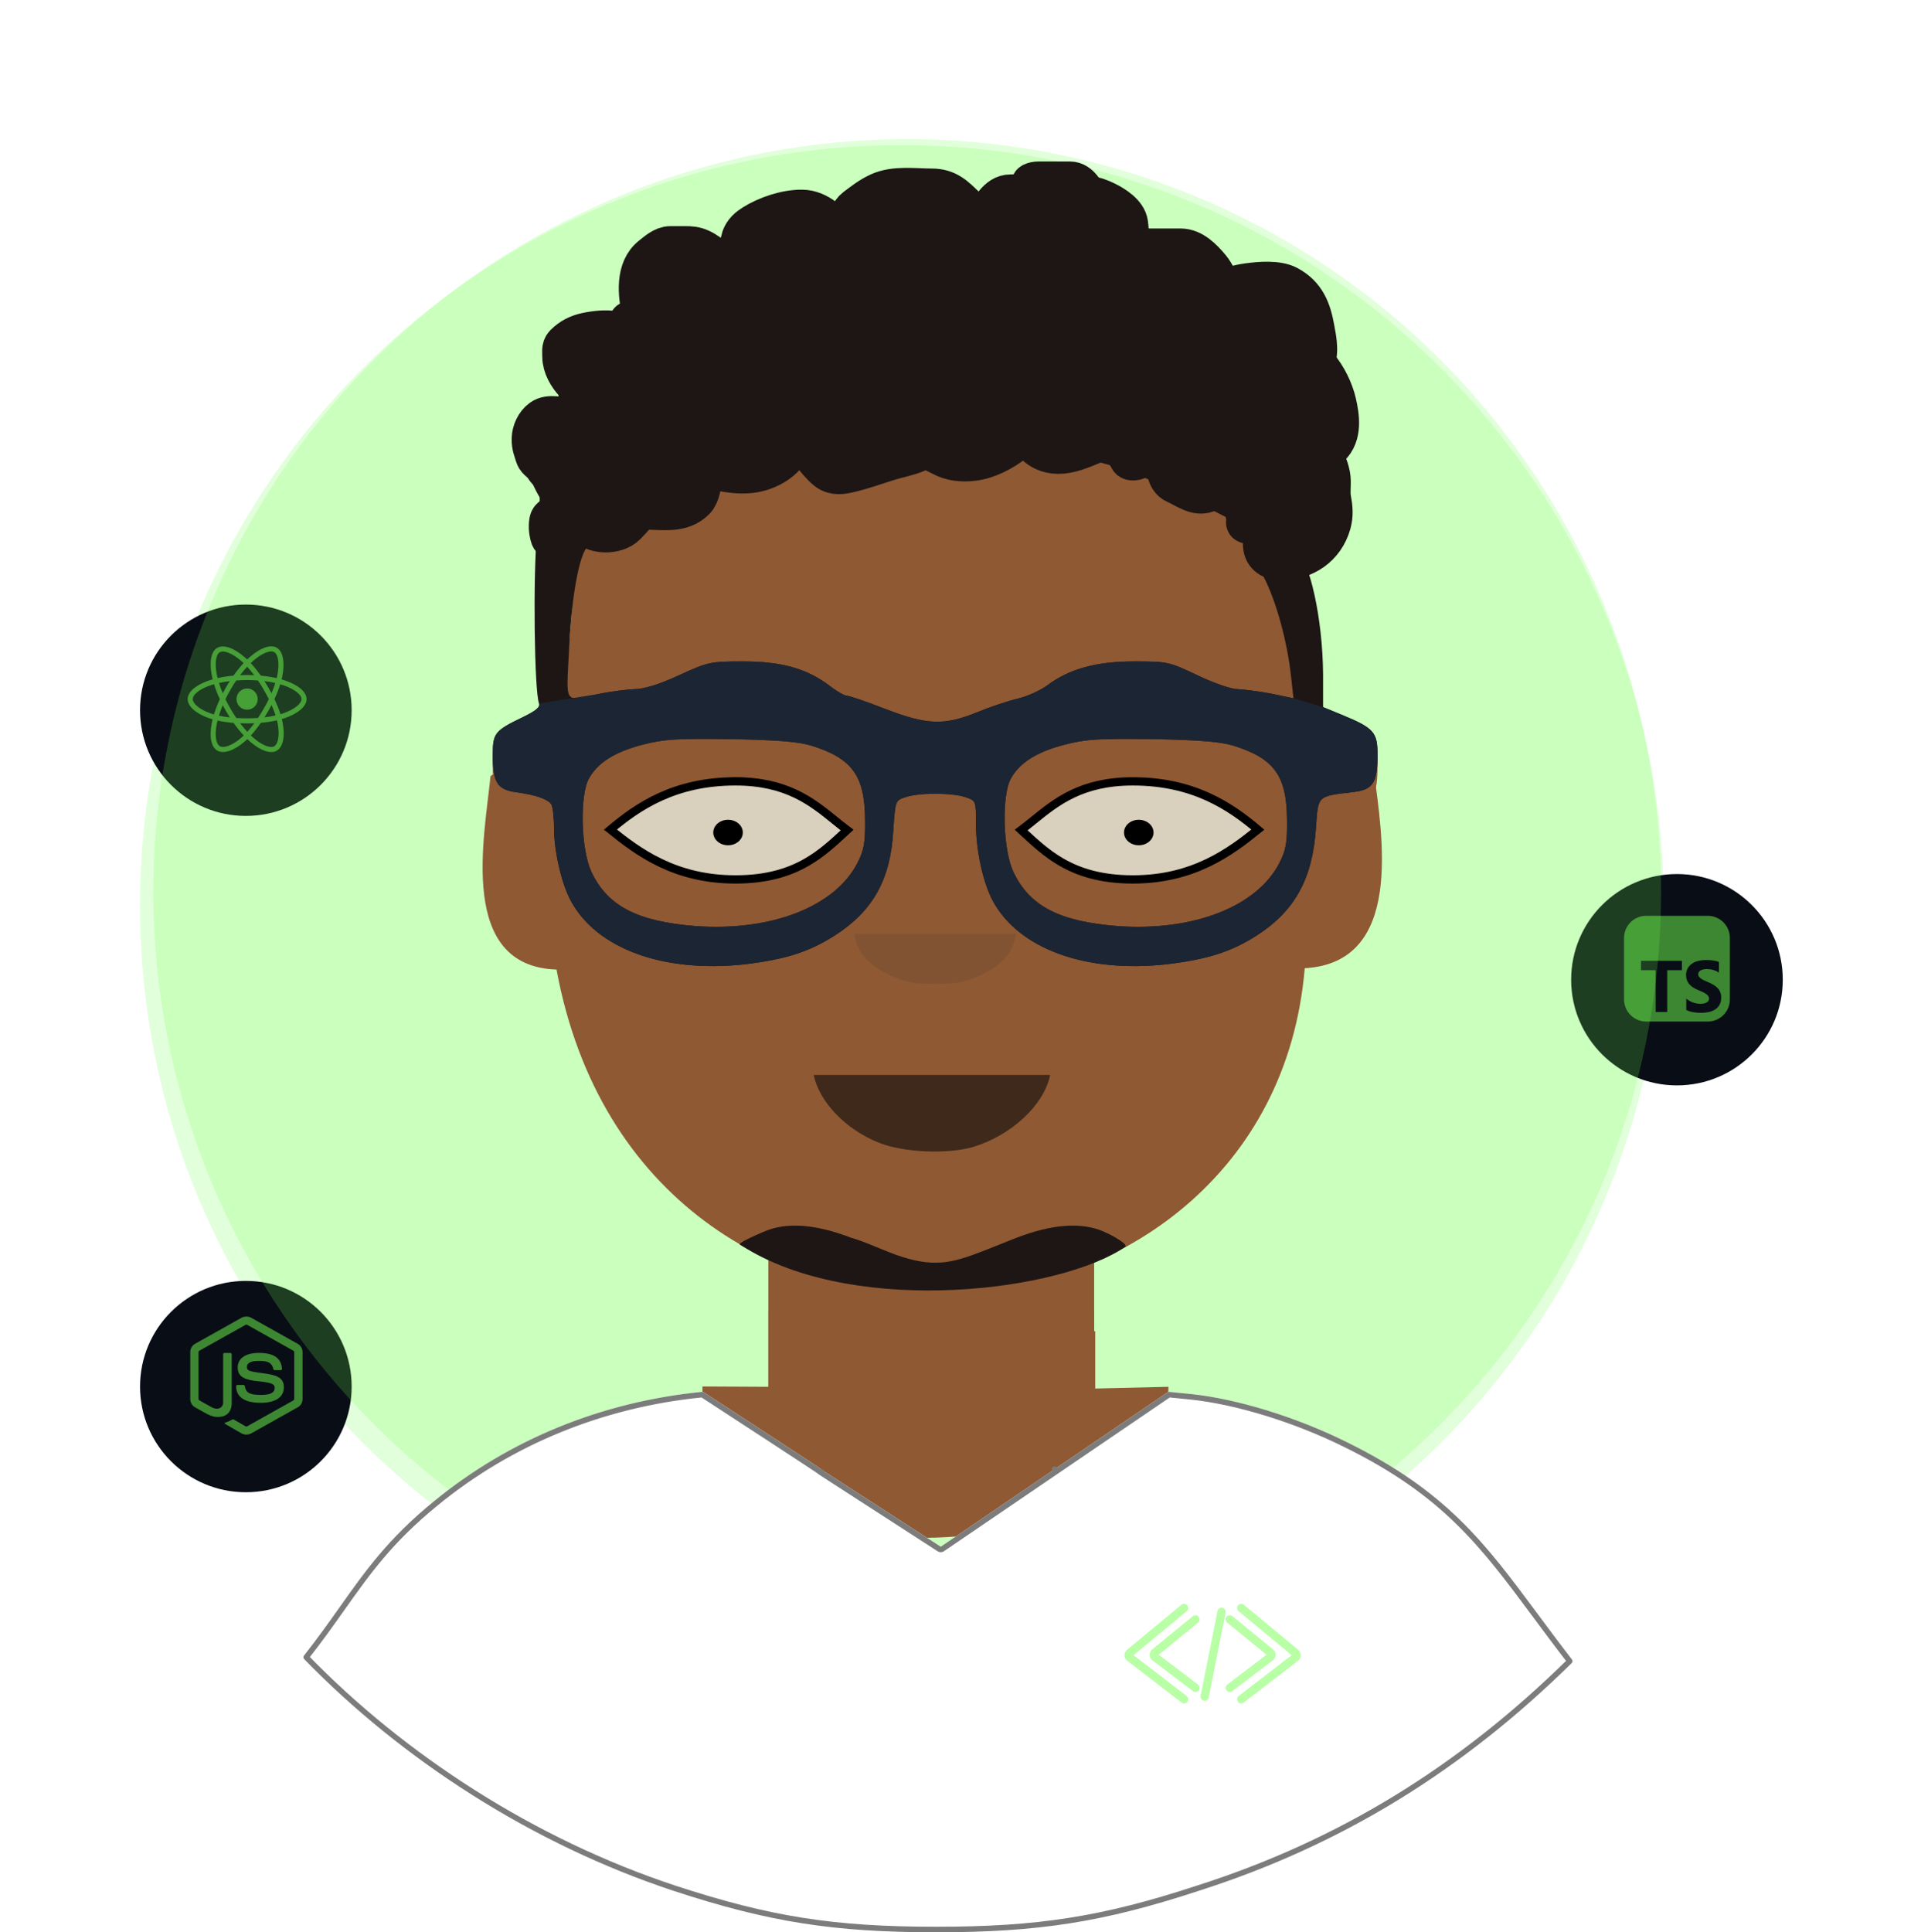 <svg width="696" height="700" viewBox="0 0 696 700" fill="none" xmlns="http://www.w3.org/2000/svg">
<path d="M602.79 328.043C602.79 175.909 479.209 52.58 326.763 52.58C174.317 52.58 50.736 175.909 50.736 328.043C50.736 480.177 174.317 603.505 326.763 603.505C479.209 603.505 602.79 480.177 602.79 328.043Z" fill="#72FF4F" fill-opacity="0.2"/>
<g filter="url(#filter0_d_206_100)">
<ellipse cx="607.583" cy="350.918" rx="38.337" ry="38.283" fill="#090E16"/>
</g>
<g clip-path="url(#clip0_206_100)">
<path fill-rule="evenodd" clip-rule="evenodd" d="M623.756 331.776H591.409C589.755 331.776 588.414 333.116 588.414 334.767V367.069C588.414 368.721 589.755 370.06 591.409 370.06H623.756C625.41 370.06 626.751 368.721 626.751 367.069V334.767C626.751 333.116 625.41 331.776 623.756 331.776ZM610.955 365.887V361.756C611.705 362.385 612.52 362.856 613.4 363.17C614.279 363.484 615.168 363.641 616.065 363.641C616.591 363.641 617.05 363.594 617.442 363.499C617.835 363.404 618.162 363.273 618.425 363.105C618.688 362.938 618.885 362.74 619.014 362.512C619.143 362.284 619.208 362.036 619.208 361.769C619.208 361.408 619.105 361.085 618.898 360.801C618.691 360.517 618.408 360.255 618.05 360.014C617.692 359.773 617.268 359.541 616.776 359.317C616.285 359.093 615.754 358.865 615.185 358.633C613.736 358.031 612.656 357.295 611.945 356.426C611.233 355.557 610.877 354.507 610.877 353.276C610.877 352.313 611.071 351.484 611.459 350.792C611.847 350.099 612.376 349.529 613.044 349.081C613.712 348.634 614.486 348.305 615.366 348.094C616.246 347.883 617.177 347.778 618.16 347.778C619.126 347.778 619.982 347.836 620.728 347.952C621.474 348.068 622.162 348.247 622.791 348.488V352.347C622.481 352.132 622.142 351.943 621.776 351.779C621.409 351.616 621.032 351.48 620.644 351.373C620.256 351.265 619.87 351.185 619.486 351.134C619.102 351.082 618.738 351.056 618.393 351.056C617.919 351.056 617.488 351.101 617.1 351.192C616.711 351.282 616.384 351.409 616.116 351.573C615.849 351.736 615.642 351.932 615.495 352.16C615.349 352.388 615.276 352.644 615.276 352.928C615.276 353.238 615.357 353.515 615.521 353.76C615.685 354.006 615.918 354.238 616.22 354.457C616.522 354.677 616.888 354.892 617.319 355.103C617.751 355.314 618.238 355.531 618.781 355.755C619.523 356.064 620.189 356.393 620.78 356.742C621.371 357.091 621.877 357.484 622.3 357.923C622.722 358.362 623.046 358.863 623.27 359.427C623.494 359.99 623.606 360.647 623.606 361.395C623.606 362.428 623.41 363.295 623.018 363.996C622.625 364.697 622.093 365.265 621.42 365.7C620.748 366.134 619.965 366.446 619.072 366.636C618.18 366.825 617.237 366.92 616.246 366.92C615.228 366.92 614.26 366.834 613.342 366.661C612.423 366.489 611.627 366.231 610.955 365.887ZM609.38 351.478H604.061V366.62H599.847V351.478H594.554V348.077H609.38V351.478Z" fill="#72FF4F" fill-opacity="0.5"/>
</g>
<g filter="url(#filter1_d_206_100)">
<ellipse cx="89.073" cy="253.295" rx="38.337" ry="38.283" fill="#090E16"/>
</g>
<path d="M103.415 246.562C102.968 246.408 102.505 246.263 102.028 246.125C102.107 245.806 102.179 245.491 102.243 245.181C103.293 240.091 102.606 235.991 100.262 234.641C98.014 233.346 94.338 234.696 90.625 237.923C90.268 238.233 89.91 238.561 89.552 238.906C89.314 238.678 89.075 238.458 88.838 238.247C84.947 234.797 81.047 233.343 78.705 234.697C76.459 235.995 75.794 239.85 76.739 244.673C76.83 245.139 76.937 245.615 77.058 246.099C76.506 246.255 75.973 246.422 75.463 246.6C70.901 248.188 67.987 250.677 67.987 253.259C67.987 255.926 71.115 258.6 75.867 260.222C76.242 260.35 76.631 260.471 77.032 260.586C76.901 261.109 76.788 261.622 76.693 262.122C75.792 266.862 76.496 270.625 78.736 271.916C81.049 273.248 84.932 271.878 88.712 268.578C89.011 268.317 89.311 268.041 89.612 267.751C90.001 268.125 90.39 268.48 90.776 268.812C94.438 271.959 98.055 273.23 100.293 271.936C102.604 270.6 103.355 266.557 102.38 261.638C102.306 261.262 102.219 260.878 102.122 260.488C102.394 260.407 102.662 260.324 102.923 260.238C107.863 258.603 111.077 255.961 111.077 253.259C111.077 250.668 108.069 248.162 103.415 246.562ZM102.344 258.493C102.108 258.571 101.867 258.646 101.62 258.719C101.075 256.995 100.339 255.162 99.438 253.268C100.298 251.419 101.005 249.609 101.535 247.897C101.976 248.024 102.404 248.158 102.816 248.3C106.804 249.671 109.236 251.697 109.236 253.259C109.236 254.922 106.609 257.082 102.344 258.493ZM100.574 261.995C101.005 264.17 101.067 266.137 100.781 267.674C100.525 269.055 100.009 269.976 99.371 270.345C98.013 271.13 95.109 270.11 91.977 267.419C91.618 267.11 91.256 266.781 90.893 266.432C92.108 265.106 93.321 263.564 94.505 261.852C96.588 261.668 98.556 261.366 100.341 260.954C100.429 261.308 100.507 261.655 100.574 261.995ZM82.677 270.21C81.351 270.677 80.294 270.691 79.655 270.323C78.296 269.54 77.731 266.518 78.502 262.465C78.59 262.001 78.695 261.524 78.816 261.036C80.582 261.426 82.535 261.707 84.623 261.876C85.815 263.551 87.064 265.091 88.322 266.439C88.047 266.704 87.773 266.956 87.501 267.194C85.829 268.653 84.154 269.689 82.677 270.21ZM76.462 258.483C74.361 257.766 72.626 256.834 71.436 255.817C70.368 254.903 69.828 253.995 69.828 253.259C69.828 251.692 72.167 249.694 76.069 248.335C76.542 248.171 77.038 248.015 77.552 247.869C78.091 249.621 78.798 251.452 79.652 253.304C78.787 255.183 78.07 257.043 77.525 258.815C77.159 258.71 76.804 258.599 76.462 258.483ZM78.546 244.32C77.736 240.188 78.273 237.07 79.627 236.288C81.068 235.454 84.256 236.643 87.616 239.622C87.831 239.812 88.046 240.011 88.262 240.218C87.01 241.56 85.773 243.088 84.592 244.754C82.565 244.941 80.625 245.243 78.842 245.646C78.73 245.196 78.63 244.753 78.546 244.32ZM97.132 248.904C96.706 248.168 96.268 247.45 95.822 246.752C97.197 246.925 98.514 247.156 99.751 247.438C99.379 248.626 98.917 249.869 98.372 251.143C97.981 250.402 97.567 249.655 97.132 248.904ZM89.553 241.531C90.402 242.45 91.252 243.475 92.088 244.588C91.246 244.548 90.392 244.528 89.532 244.528C88.68 244.528 87.833 244.548 86.996 244.587C87.833 243.485 88.69 242.46 89.553 241.531ZM81.924 248.916C81.499 249.654 81.093 250.397 80.708 251.141C80.172 249.872 79.713 248.623 79.339 247.418C80.568 247.143 81.879 246.919 83.245 246.748C82.793 247.453 82.352 248.177 81.924 248.916V248.916ZM83.285 259.901C81.873 259.744 80.543 259.53 79.313 259.263C79.694 258.036 80.163 256.761 80.71 255.465C81.096 256.208 81.503 256.952 81.932 257.691H81.932C82.368 258.444 82.82 259.182 83.285 259.901ZM89.603 265.116C88.731 264.176 87.861 263.137 87.011 262.018C87.836 262.05 88.677 262.067 89.532 262.067C90.41 262.067 91.278 262.047 92.133 262.009C91.294 263.148 90.447 264.189 89.603 265.116ZM98.389 255.398C98.965 256.709 99.451 257.978 99.836 259.184C98.587 259.468 97.238 259.697 95.817 259.868C96.264 259.16 96.706 258.43 97.14 257.678C97.579 256.918 97.995 256.157 98.389 255.398ZM95.545 256.76C94.871 257.926 94.18 259.04 93.478 260.09C92.199 260.182 90.878 260.229 89.532 260.229C88.191 260.229 86.887 260.187 85.631 260.106C84.9 259.041 84.194 257.924 83.525 256.77H83.525C82.857 255.619 82.243 254.458 81.686 253.303C82.243 252.146 82.856 250.984 83.519 249.834L83.519 249.835C84.184 248.682 84.885 247.571 85.608 246.513C86.89 246.416 88.204 246.366 89.532 246.366H89.532C90.866 246.366 92.182 246.417 93.463 246.514C94.175 247.565 94.871 248.672 95.539 249.825C96.215 250.99 96.835 252.145 97.397 253.277C96.837 254.429 96.218 255.595 95.545 256.76ZM99.342 236.233C100.785 237.064 101.346 240.415 100.44 244.81C100.382 245.09 100.317 245.376 100.246 245.665C98.459 245.253 96.517 244.947 94.485 244.756C93.301 243.073 92.074 241.542 90.842 240.217C91.173 239.899 91.504 239.595 91.833 239.309C95.014 236.545 97.988 235.453 99.342 236.233ZM89.532 249.417C91.657 249.417 93.38 251.137 93.38 253.259C93.38 255.381 91.657 257.101 89.532 257.101C87.407 257.101 85.684 255.381 85.684 253.259C85.684 251.137 87.407 249.417 89.532 249.417Z" fill="#72FF4F" fill-opacity="0.5"/>
<g filter="url(#filter2_d_206_100)">
<ellipse cx="89.073" cy="498.31" rx="38.337" ry="38.283" fill="#090E16"/>
</g>
<path d="M89.266 476.95C88.647 476.95 88.029 477.097 87.495 477.393L70.697 486.802C69.612 487.411 68.935 488.563 68.935 489.78V506.851C68.935 508.084 69.612 509.22 70.697 509.828L75.106 512.296C77.242 513.315 78.004 513.314 78.97 513.314C82.14 513.314 83.953 511.456 83.953 508.232V490.619C83.953 490.356 83.734 490.14 83.463 490.14H81.344C81.055 490.14 80.85 490.356 80.85 490.619V508.216C80.85 509.663 79.31 511.077 76.818 509.877L72.206 507.294C72.037 507.212 71.935 507.032 71.935 506.851V489.796C71.935 489.599 72.037 489.432 72.206 489.334L89.004 479.928C89.157 479.829 89.361 479.829 89.531 479.928L106.329 489.334C106.499 489.432 106.601 489.599 106.601 489.78V506.851C106.601 507.032 106.498 507.212 106.346 507.294L89.531 516.719C89.378 516.801 89.157 516.801 89.004 516.719L84.681 514.236C84.562 514.154 84.396 514.138 84.277 514.204C83.073 514.862 82.853 514.943 81.734 515.322C81.463 515.404 81.039 515.568 81.887 516.028L87.495 519.253C88.037 519.55 88.649 519.713 89.26 519.713C89.887 519.713 90.495 519.55 91.037 519.253L107.855 509.828C108.94 509.22 109.617 508.084 109.617 506.851V489.796C109.617 488.563 108.94 487.427 107.855 486.818L91.037 477.393C90.503 477.097 89.885 476.95 89.266 476.95ZM93.785 490.118C88.988 490.118 86.124 492.09 86.124 495.379C86.124 498.948 88.969 499.934 93.58 500.378C99.089 500.904 99.513 501.696 99.513 502.748C99.513 504.558 98.007 505.331 94.464 505.331C90.006 505.331 89.022 504.244 88.7 502.106C88.666 501.876 88.464 501.711 88.227 501.711H86.038C85.767 501.711 85.565 501.927 85.565 502.173C85.565 504.92 87.107 508.19 94.464 508.19C99.786 508.19 102.836 506.153 102.836 502.601C102.836 499.081 100.378 498.142 95.225 497.467C89.987 496.809 89.461 496.464 89.461 495.28C89.461 494.293 89.92 492.996 93.785 492.996C97.226 492.996 98.514 493.717 99.039 495.97C99.09 496.184 99.275 496.349 99.513 496.349H101.701C101.837 496.349 101.953 496.284 102.055 496.186C102.14 496.103 102.191 495.971 102.174 495.823C101.835 491.941 99.175 490.118 93.785 490.118Z" fill="#72FF4F" fill-opacity="0.5"/>
<g filter="url(#filter3_f_206_100)">
<ellipse cx="328.68" cy="323.163" rx="273.152" ry="272.77" fill="#72FF4F" fill-opacity="0.2"/>
</g>
<g filter="url(#filter4_i_206_100)">
<path fill-rule="evenodd" clip-rule="evenodd" d="M278.376 434.182C317.725 454.307 361.85 452.071 396.422 434.18V478.268L396.813 478.258V504.144H278.376V434.182Z" fill="#8F5933"/>
<path fill-rule="evenodd" clip-rule="evenodd" d="M278.375 470.917C317.723 491.043 361.85 488.807 396.422 470.917V499.031L423.007 498.396L423.337 498.408C423.337 566.175 254.492 576.319 254.492 498.306L255.151 498.277L278.375 498.391V470.917Z" fill="#8F5933"/>
<path fill-rule="evenodd" clip-rule="evenodd" d="M209.251 192.406C303.154 135.036 423.288 155.437 463.876 193.268C475.611 220.362 476.44 246.497 472.988 274.55C480.915 269.092 490.342 270.341 497.77 275.424C500.779 298.702 508.84 344.751 472.719 346.749C460.284 495.293 232.432 513.782 201.632 347.235C165.832 346.05 175.485 299.511 177.722 277.162C186.311 270.893 196.119 274.048 202.207 276.853L209.251 192.406Z" fill="#8F5933"/>
<path fill-rule="evenodd" clip-rule="evenodd" d="M195.303 255.314C195.797 256.614 194.194 257.914 189.385 260.279C179.434 265.048 178.561 266.04 178.536 273.511V273.872C178.536 283.918 180.139 286.518 187.043 287.465C194.07 288.41 198.509 289.946 199.743 291.838C200.235 292.665 200.729 296.448 200.729 300.348C200.729 308.74 203.44 320.561 206.77 326.707C216.14 344.201 240.551 353.066 270.14 349.757C284.689 347.983 293.196 345.265 302.443 339.354C316.252 330.49 322.662 319.143 323.648 301.294C324.388 290.419 324.388 290.419 328.087 289.237C332.896 287.583 344.855 287.583 349.787 289.237C353.608 290.537 353.608 290.537 353.608 298.93C353.608 308.622 356.198 320.206 359.649 326.708C369.019 344.201 393.431 353.066 422.897 349.757C437.569 347.984 446.076 345.265 455.323 339.356C469.131 330.491 475.543 318.788 476.776 300.467C477.638 288.41 477.023 289.002 490.584 287.346C497.488 286.519 499.091 283.918 499.091 273.753C499.091 265.715 497.734 264.18 486.269 259.451L479.364 256.614L468.638 253.424L460.748 251.769C456.433 250.942 450.884 250.231 448.541 250.113C446.076 250.113 439.912 247.985 433.748 245.031C423.513 240.184 423.021 240.066 410.938 240.066C397.13 240.066 387.39 242.785 379.499 248.696C377.157 250.468 372.225 252.714 368.773 253.541C365.197 254.37 358.54 256.615 353.978 258.506C342.019 263.352 335.855 263.116 320.567 257.205C313.91 254.606 307.621 252.477 306.758 252.477C305.894 252.477 303.06 250.823 300.471 248.814C292.333 242.667 283.209 240.066 269.154 240.066C257.195 240.066 256.456 240.303 245.853 245.149C238.702 248.459 233.153 250.113 229.824 250.113C227.112 250.231 221.194 250.942 216.755 251.887L195.303 255.314ZM293.935 270.562C308.729 275.172 313.291 281.436 313.414 297.275C313.538 305.668 313.046 308.387 310.703 312.996C302.566 328.953 279.387 337.937 251.893 335.927C230.811 334.273 219.961 328.599 214.167 316.069C210.468 307.914 209.975 288.41 213.426 282.382C216.632 276.708 222.797 272.808 232.906 270.207C240.797 268.198 245.112 267.961 264.839 268.198C281.852 268.552 289.25 269.143 293.935 270.562ZM446.815 270.562C461.61 275.172 466.171 281.436 466.295 297.275C466.419 305.668 465.925 308.387 463.582 312.996C455.445 328.953 432.266 337.937 404.773 335.927C383.69 334.273 372.84 328.599 367.046 316.069C363.347 307.914 362.855 288.41 366.306 282.382C369.512 276.708 375.676 272.808 385.786 270.207C393.677 268.198 397.991 267.961 417.718 268.198C434.732 268.552 442.129 269.143 446.815 270.562Z" fill="#8F5933"/>
<path fill-rule="evenodd" clip-rule="evenodd" d="M305.771 76.867L298.004 81.714L294.058 78.049C287.894 72.258 284.935 73.322 280.25 82.896C277.414 88.806 273.839 89.515 267.675 85.614C265.209 83.96 262.126 82.541 260.894 82.541C258.181 82.541 255.592 86.56 254.482 91.879C253.62 96.252 250.661 100.271 248.195 100.271C247.332 100.271 244.126 99.207 241.044 97.907C236.358 95.897 234.879 95.779 232.29 96.843C229.331 98.143 229.084 98.852 229.084 106.654C229.084 112.328 228.222 116.701 226.619 120.011C224.276 124.975 224.153 125.094 218.358 125.094C208.742 125.094 204.18 129.703 208.865 134.786C211.331 137.268 209.728 139.869 204.92 140.933C196.043 143.06 193.454 148.498 198.262 154.289C201.591 158.426 201.468 159.017 196.166 161.382C190.618 163.982 189.755 166.937 193.33 170.601C196.043 173.438 196.043 173.556 194.563 189.159C193.084 204.289 193.577 246.487 195.303 250.86C195.797 252.161 194.194 253.461 189.385 255.825C179.275 260.671 178.536 261.617 178.536 269.418C178.536 279.465 180.139 282.066 187.043 283.011C194.07 283.957 198.509 285.493 199.742 287.385C200.235 288.212 200.728 291.994 200.728 295.895C200.728 304.287 203.44 316.108 206.769 322.254C216.139 339.748 240.551 348.613 270.141 345.304C284.689 343.53 293.196 340.812 302.443 334.902C316.251 326.037 322.662 314.689 323.649 296.841C324.388 285.966 324.388 285.966 328.087 284.785C332.896 283.129 344.855 283.129 349.786 284.785C353.609 286.085 353.609 286.085 353.609 294.477C353.609 304.17 356.198 315.754 359.65 322.255C369.02 339.749 393.431 348.614 422.897 345.304C437.569 343.531 446.076 340.813 455.323 334.903C469.132 326.038 475.543 314.336 476.776 296.014C477.638 283.957 477.022 284.549 490.584 282.894C497.488 282.066 499.091 279.466 499.091 269.301C499.091 261.263 497.734 259.726 486.269 254.999L479.364 252.161V240.341C479.241 220.129 474.556 199.089 469.378 194.479C453.268 187.839 456.35 189.25 453.268 187.832C442.027 182.81 454.874 188.599 453.268 187.839C451.788 189.257 454.09 197.789 457.789 204.881C462.35 213.628 466.419 228.403 467.775 241.169L468.638 248.97L460.748 247.315C456.432 246.488 450.884 245.779 448.541 245.661C446.076 245.661 439.911 243.533 433.747 240.578C423.513 235.732 423.021 235.613 410.938 235.613C397.129 235.613 387.389 238.332 379.499 244.242C377.157 246.016 372.225 248.261 368.773 249.089C365.198 249.916 358.54 252.162 353.978 254.053C342.019 258.9 335.855 258.663 320.566 252.753C313.909 250.153 307.621 248.025 306.758 248.025C305.895 248.025 303.06 246.37 300.47 244.36C292.333 238.214 283.209 235.613 269.154 235.613C257.195 235.613 256.455 235.85 245.852 240.696C238.701 244.006 233.153 245.661 229.824 245.661C227.112 245.779 221.195 246.488 216.756 247.434C204.181 250.034 205.167 251.571 206.153 231.713C206.893 214.692 209.235 200.272 211.948 195.307C215.03 189.751 239.441 177.813 263.606 170.012C293.566 160.437 327.224 156.773 365.198 159.255C397.746 161.265 406.377 163.865 442.378 182.423C454.953 188.924 453.268 187.839 469.378 194.479C473.817 195.07 474.186 194.834 475.542 191.287C478.502 183.132 476.159 162.564 471.227 153.227C467.529 146.371 467.282 143.77 469.378 136.679C470.857 131.714 470.857 130.65 469.008 128.05C467.282 125.567 466.049 125.095 461.118 125.095C457.912 125.213 452.98 125.686 450.145 126.159C445.09 127.104 444.966 127.104 445.583 124.031C448.049 112.447 445.09 109.847 433.13 112.802C429.309 113.747 425.733 114.339 425.486 113.984C425.117 113.63 425.486 110.083 426.35 106.183C427.828 99.8 427.706 98.736 425.98 96.963C424.13 95.308 423.021 95.308 415.869 96.609C404.404 98.854 400.088 97.791 395.897 91.644C391.582 85.615 387.636 83.488 383.568 85.024C381.348 85.851 379.006 85.497 374.568 83.606C369.882 81.715 367.17 81.242 362.978 81.833C358.663 82.542 356.32 82.069 352.252 80.06C348.06 78.051 345.717 77.696 340.662 78.286C335.238 78.878 333.265 78.405 326.977 75.45C323.032 73.559 318.347 72.022 316.621 71.904C314.895 71.904 310.087 74.15 305.772 76.868L305.771 76.867ZM293.935 266.108C308.73 270.719 313.292 276.983 313.415 292.822C313.538 301.214 313.045 303.933 310.703 308.543C302.565 324.5 279.387 333.484 251.893 331.474C230.811 329.82 219.961 324.146 214.167 311.616C210.468 303.46 209.974 283.957 213.427 277.929C216.632 272.255 222.797 268.354 232.906 265.754C240.797 263.744 245.112 263.508 264.839 263.744C281.852 264.099 289.25 264.69 293.935 266.108ZM446.814 266.108C461.61 270.719 466.171 276.983 466.295 292.822C466.418 301.214 465.925 303.933 463.582 308.543C455.445 324.5 432.267 333.484 404.773 331.474C383.69 329.82 372.841 324.146 367.046 311.616C363.347 303.46 362.854 283.957 366.306 277.929C369.512 272.255 375.676 268.354 385.786 265.754C393.677 263.744 397.992 263.508 417.718 263.744C434.732 264.099 442.129 264.69 446.814 266.108Z" fill="#1D1615"/>
<path fill-rule="evenodd" clip-rule="evenodd" d="M254.235 280.411C247.701 283.366 240.18 290.813 240.18 294.359C240.18 297.077 242.153 297.077 245.975 294.122C255.961 286.558 277.167 286.558 288.017 294.004C290.112 295.305 292.332 296.486 293.072 296.486C295.661 296.486 294.428 292.231 290.483 287.739C285.305 281.593 276.058 277.574 267.304 277.574C262.742 277.574 258.427 278.519 254.235 280.41V280.411Z" fill="#533824"/>
<path fill-rule="evenodd" clip-rule="evenodd" d="M254.281 309.048C247.747 306.093 240.226 298.647 240.226 295.1C240.226 292.382 242.198 292.382 246.021 295.337C256.007 302.902 277.213 302.902 288.063 295.455C290.158 294.155 292.378 292.974 293.118 292.974C295.707 292.974 294.474 297.229 290.529 301.721C285.35 307.867 276.104 311.886 267.35 311.886C262.788 311.886 258.473 310.94 254.281 309.049V309.048Z" fill="#533824"/>
<path fill-rule="evenodd" clip-rule="evenodd" d="M397.826 312.439C391.25 311.316 383.681 308.485 383.681 307.136C383.681 306.103 385.667 306.103 389.513 307.226C399.563 310.102 420.904 310.102 431.822 307.271C433.931 306.777 436.165 306.328 436.909 306.328C439.515 306.328 438.274 307.945 434.303 309.653C429.093 311.99 419.787 313.518 410.978 313.518C406.387 313.518 402.044 313.158 397.826 312.439Z" fill="#533824"/>
<path fill-rule="evenodd" clip-rule="evenodd" d="M310.086 336.911C311.443 341.994 315.388 346.013 322.292 349.205C327.84 351.805 330.676 352.396 338.813 352.396C346.95 352.396 349.786 351.805 355.334 349.205C362.238 346.013 366.183 341.995 367.539 336.911L368.156 334.311H338.813H309.469L310.086 336.911Z" fill="#825332"/>
<path fill-rule="evenodd" clip-rule="evenodd" d="M195.303 250.86C195.797 252.161 194.194 253.461 189.385 255.825C179.434 260.594 178.561 261.587 178.536 269.057V269.419C178.536 279.466 180.139 282.065 187.043 283.012C194.07 283.957 198.509 285.493 199.743 287.385C200.235 288.212 200.729 291.995 200.729 295.895C200.729 304.287 203.44 316.108 206.77 322.254C216.14 339.748 240.551 348.613 270.14 345.304C284.689 343.53 293.196 340.812 302.443 334.902C316.252 326.037 322.662 314.69 323.648 296.841C324.388 285.966 324.388 285.966 328.087 284.784C332.896 283.13 344.855 283.13 349.787 284.784C353.608 286.084 353.608 286.084 353.608 294.477C353.608 304.169 356.198 315.754 359.649 322.255C369.019 339.748 393.431 348.613 422.897 345.304C437.569 343.531 446.076 340.812 455.323 334.903C469.131 326.038 475.543 314.336 476.776 296.014C477.638 283.957 477.023 284.549 490.584 282.894C497.488 282.066 499.091 279.466 499.091 269.3C499.091 261.262 497.734 259.727 486.269 254.999L479.364 252.161L468.638 248.971L460.748 247.315C456.433 246.489 450.884 245.778 448.541 245.66C446.076 245.66 439.912 243.532 433.748 240.578C423.513 235.732 423.021 235.613 410.938 235.613C397.13 235.613 387.39 238.332 379.499 244.243C377.157 246.015 372.225 248.261 368.773 249.088C365.197 249.916 358.54 252.162 353.978 254.053C342.019 258.9 335.855 258.663 320.567 252.753C313.91 250.153 307.621 248.024 306.758 248.024C305.894 248.024 303.06 246.37 300.471 244.361C292.333 238.214 283.209 235.613 269.154 235.613C257.195 235.613 256.456 235.85 245.853 240.696C238.702 244.006 233.153 245.66 229.824 245.66C227.112 245.778 221.194 246.489 216.755 247.434L195.303 250.86ZM293.935 266.109C308.729 270.719 313.291 276.983 313.414 292.822C313.538 301.215 313.046 303.934 310.703 308.543C302.566 324.5 279.387 333.484 251.893 331.474C230.811 329.82 219.961 324.146 214.167 311.617C210.468 303.46 209.975 283.957 213.426 277.929C216.632 272.255 222.797 268.355 232.906 265.754C240.797 263.745 245.112 263.508 264.839 263.745C281.852 264.098 289.25 264.69 293.935 266.109ZM446.815 266.109C461.61 270.719 466.171 276.983 466.295 292.822C466.419 301.215 465.925 303.934 463.582 308.543C455.445 324.5 432.266 333.484 404.773 331.474C383.69 329.82 372.84 324.146 367.046 311.617C363.347 303.46 362.855 283.957 366.306 277.929C369.512 272.255 375.676 268.355 385.786 265.754C393.677 263.745 397.991 263.508 417.718 263.745C434.732 264.098 442.129 264.69 446.815 266.109Z" fill="#1C2533"/>
<path fill-rule="evenodd" clip-rule="evenodd" d="M294.824 385.424C296.82 395.22 306.489 405.252 318.461 409.972C327.209 413.513 343.325 414.22 352.535 411.506C366.349 407.376 378.32 396.282 380.469 385.424H294.824Z" fill="#3E291B"/>
<path d="M302.446 293.17C303.943 294.383 305.415 295.575 306.911 296.699C306.553 297.03 306.194 297.361 305.835 297.692C301.781 301.439 297.677 305.232 292.37 308.304C286.063 311.954 278.027 314.586 266.454 314.586C244.417 314.586 231.149 304.578 221.165 296.539C231.08 288.193 244.367 279.065 266.454 279.065C285.031 279.065 294.138 286.441 302.446 293.17Z" fill="#D9D1BD" stroke="black" stroke-width="3"/>
<path d="M374.454 293.17C372.956 294.383 371.485 295.575 369.988 296.699C370.347 297.03 370.705 297.361 371.064 297.692C375.118 301.439 379.223 305.232 384.53 308.304C390.836 311.954 398.872 314.586 410.445 314.586C432.483 314.586 445.75 304.578 455.735 296.539C445.82 288.193 432.533 279.065 410.445 279.065C391.869 279.065 382.762 286.441 374.454 293.17Z" fill="#D9D1BD" stroke="black" stroke-width="3"/>
<ellipse cx="263.778" cy="297.596" rx="5.353" ry="4.623" fill="black"/>
<ellipse cx="412.586" cy="297.596" rx="5.353" ry="4.623" fill="black"/>
<path d="M205.31 176.969C203.059 174.477 201.11 171.06 199.739 168.051C199.209 166.889 198.1 166.16 197.52 165.046C196.759 163.587 194.64 162.639 194.216 161.214C193.505 158.827 192.824 157.539 192.885 154.922C192.944 152.382 194.218 149.559 196.336 148.014C199.084 146.01 203.219 147.588 206.395 147.588C207.363 147.588 208.533 147.766 209.477 147.565C210.132 147.425 209.748 143.63 209.748 143.094C209.748 140.462 210.431 136.699 208.368 134.577C206.045 132.19 203.979 128.595 203.979 125.209C203.979 123.78 203.608 122.019 204.719 120.904C206.944 118.67 209.405 117.402 212.509 116.74C219.166 115.321 226.932 115.257 231.493 121.093C234.15 124.493 234.328 119.438 234.131 117.734C233.807 114.937 233.431 111.777 232.8 109.052C231.335 102.728 230.386 93.585 236.227 89.015C238.106 87.545 240.362 85.42 242.933 85.42C244.675 85.42 246.417 85.42 248.159 85.42C250.176 85.42 251.775 85.525 253.633 86.366C257.676 88.196 260.051 91.341 263.1 94.267C265.094 96.18 268.326 87.904 268.326 86.082C268.326 82.229 269.389 79.826 273.06 77.519C277.874 74.492 284.878 72.116 290.712 72.219C296.348 72.32 300.902 76.876 304.075 80.878C305.02 82.07 305.454 83.501 306.442 84.686C307.221 85.621 307.244 82.41 307.822 81.351C309.088 79.033 311.053 76.954 313.345 75.531C317.302 73.074 322.333 73.169 326.855 73.095C336.655 72.934 346.467 73.071 356.268 73.071C365.028 73.071 375.675 77.907 378.136 86.721C379.615 92.019 381.106 97.938 374.438 99.661C367.142 101.546 359.575 94.547 357.18 88.59C356.238 86.247 356.901 83.786 357.18 81.351C357.601 77.68 358.132 72.711 360.631 69.759C362.103 68.021 363.771 66.684 366.154 66.684C373.106 66.684 380.059 66.684 387.011 66.684C392.324 66.684 395.915 66.893 400.62 69.239C403.668 70.758 407.96 73.465 408.46 76.998C409.58 84.912 407.592 96.068 400.152 100.749C396.938 102.771 391.12 105.811 387.036 105.811C385.107 105.811 382.804 102.831 381.686 101.695C379.588 99.563 377.37 97.233 375.843 94.669C373.417 90.596 380.202 90.569 382.919 90.127C391.057 88.804 398.958 88.272 407.203 88.424C410.897 88.492 414.577 88.802 418.273 88.826C419.885 88.837 421.919 88.503 423.401 89.299C427.253 91.369 429.745 94.706 432.326 97.981C437.654 104.744 443.136 113.449 439.081 122.181C437.566 125.444 429.597 135.838 424.535 130.982C418.628 125.314 437.319 115.536 441.965 114.611C445.757 113.857 449.964 113.662 453.849 113.973C457.679 114.279 461.609 117.797 464.721 119.698C469.208 122.437 473.888 124.864 477.344 128.852C480.399 132.378 482.87 137.419 483.902 141.863C485.106 147.05 486.042 153.531 481.733 157.666C477.653 161.58 473.817 162.511 468.37 162.16C461.684 161.73 456.789 159.629 456.142 152.793C455.91 150.349 456.516 150.143 458.706 150.143C462.484 150.143 466.251 150.591 469.652 152.272C475.863 155.342 480.338 161.509 481.683 168.122C482.254 170.927 481.498 173.895 482.028 176.733C482.611 179.849 482.886 182.569 482.004 185.675C479.681 193.847 472.6 198.806 463.784 198.686C460.152 198.636 457.818 196.501 457.818 193.15C457.818 189.46 457.472 178.247 462.921 178.247C464.506 178.247 464.475 180.356 464.475 181.464C464.475 181.735 464.695 183.535 464.376 183.688C463.12 184.29 459.181 179.469 458.804 179.051C451.493 170.932 445.123 161.496 439.401 152.272C435.82 146.499 432.346 141.078 430.649 134.435C430.041 132.056 428.557 119.63 432.523 119.059C435.573 118.62 436.981 124.542 437.552 126.25C439.287 131.442 440.629 139.235 436.961 143.992C433.4 148.611 424.714 149.148 419.505 150.38C413.047 151.906 406.557 153.066 400.226 155.04C395.395 156.547 391.371 159.024 386.272 159.913C382.402 160.588 378.577 159.969 375.523 157.193C369.28 151.518 367.97 145.742 368.176 137.653C368.233 135.395 369.705 133.284 372.071 132.779C374.01 132.366 373.501 138.974 373.501 139.829C373.501 146.025 372.372 151.944 367.288 156.01C363.265 159.226 357.797 162.08 352.594 162.705C348.646 163.178 344.765 162.846 341.253 160.93C338.313 159.326 333.416 157.636 331.54 154.756C329.638 151.837 329.086 145.284 332.452 142.904C338.228 138.82 338.647 149.532 338.147 152.674C336.999 159.882 328.43 160.676 322.467 162.492C317.393 164.037 312.365 165.923 307.181 167.081C303.899 167.814 301.486 167.876 298.947 165.472C293.327 160.153 290.515 154.268 290.515 146.831C290.515 145.686 290.278 144.254 290.614 143.141C291.351 140.696 293.92 139.432 295.397 137.463C295.808 136.915 295.788 137.251 295.545 137.747C294.658 139.556 293.775 141.361 292.734 143.094C290.945 146.073 290.455 148.943 289.356 152.107C287.594 157.18 284.882 161.651 280.136 164.384C273.973 167.932 268.015 167.712 261.177 166.419C256.747 165.581 252.441 164.15 249.688 160.505C248.254 158.605 246.274 155.176 246.138 152.698C246.045 151.004 248.222 152.645 248.8 153.242C250.886 155.398 252.973 159.222 253.879 162.066C254.588 164.291 254.815 166.609 254.323 168.902C253.8 171.339 253.483 175.092 251.636 176.969C246.86 181.821 240.214 180.376 233.835 180.376C231.835 180.376 231.458 176.909 231.049 175.479C229.981 171.744 230.023 167.859 230.186 164.006C230.296 161.423 233.566 153.096 237.805 155.537C240.954 157.35 240.56 162.496 240.27 165.472C239.793 170.369 236.794 173.636 233.959 177.49C231.705 180.553 229.316 183.351 226.587 186.101C223.089 189.625 214.807 189.467 212.041 185.485C209.68 182.088 210.636 176.857 210.636 172.995C210.636 167.386 209.975 164.054 214.087 159.7C216.438 157.212 218.945 154.863 221.311 152.39C223.696 149.897 225.383 146.876 227.795 144.418C238.359 133.654 254.224 129.752 267.636 123.459C270.938 121.91 274.863 119.061 278.533 118.278C279.837 118 279.882 119.824 279.371 120.525C277.142 123.588 271.914 124.774 268.376 125.304C258.79 126.739 248.641 123.735 239.678 120.762C234.275 118.97 231.546 116.913 228.485 112.672C227.898 111.857 227.88 114.574 227.425 115.463C226.37 117.528 225.055 119.513 223.801 121.472C223.279 122.287 223.114 123.527 222.149 123.932C219.635 124.987 216.868 123.489 214.556 122.749C212.551 122.108 215.95 123.086 216.577 123.956C217.334 125.004 216.655 125.737 215.986 126.487C215.556 126.967 215.874 126.08 215.986 125.943C218.348 123.028 222.961 121.118 226.217 119.39C229.952 117.408 233.761 115.281 237.755 113.807C238.677 113.467 239.23 113.176 239.728 112.34C240.506 111.034 239.504 108.848 239.481 107.467C239.439 104.899 239.434 102.18 241.7 100.418C242.559 99.749 243.894 98.063 245.102 98.218C247.952 98.582 250.67 102.688 251.364 105.102C251.967 107.197 249.849 103.067 249.737 102.05C249.5 99.885 248.848 97.334 251.808 97.863C256.351 98.674 259.863 101.872 264.776 101.577C268.48 101.355 270.325 98 270.521 94.811C270.804 90.181 274.746 89.522 278.287 87.359C280.29 86.136 281.126 84.562 283.316 83.811C285.901 82.925 289.179 82.296 291.945 82.959C296.812 84.127 298.112 92.026 297.961 95.828C297.93 96.591 297.935 98.068 296.95 98.383C296.029 98.678 295.947 92.422 295.939 92.091C295.87 89.126 296.396 81.217 301.609 82.534C304.569 83.281 307.071 84.502 310.288 84.568C317.235 84.71 323.972 84.272 330.849 83.385C334.523 82.912 341.683 81.394 344.853 83.882C347.172 85.703 341.418 88.158 340.144 88.755C338.813 89.38 333.825 91.878 332.181 90.861C330.209 89.64 340.354 83.763 340.785 83.598C343.869 82.414 351.435 80.213 354.271 83.243C356.052 85.147 355.266 89.27 354.813 91.476C354.323 93.861 353.324 96.242 352.348 98.478C352.123 98.992 349.077 105.489 349.192 105.504C350.019 105.61 350.629 104.686 351.312 104.226C353.356 102.851 355.452 101.562 357.525 100.228C360.813 98.113 363.802 95.726 366.499 92.942C370.131 89.195 372.758 84.63 376.657 81.067C379.899 78.103 385.639 75.721 390.044 75.224C393.361 74.849 400.846 74.607 401.557 78.701C402.384 83.459 397.834 85.1 393.668 86.271C386.354 88.328 378.278 89.391 370.888 87.218C366.9 86.044 362.267 85.891 359.374 82.699C358.299 81.513 356.847 80.301 355.972 79.009C354.816 77.303 354.261 75.549 352.89 73.97C351.9 72.83 350.46 71.828 349.34 70.753C345.796 67.352 343.157 64.555 337.555 64.555C331.345 64.555 324.165 63.412 318.473 66.069C315.183 67.605 312.876 69.468 310.041 71.604C306.882 73.986 305.886 82.065 305.653 85.42C305.286 90.695 304.716 95.874 304.716 101.175C304.716 104.468 304.356 108.036 305.11 111.276C306.2 115.954 309.648 119.488 313.049 122.796C317.659 127.281 321.935 132.816 328.976 130.745C343.71 126.41 355.656 117.635 368.126 109.36C372.345 106.56 377.553 102.381 382.648 100.962C388.543 99.32 395.339 99.897 401.434 99.897C404.231 99.897 406.167 99.436 408.806 98.833C410.457 98.455 413.197 98.185 414.797 98.856C419.775 100.946 424.256 107.285 423.968 112.53C423.768 116.168 420.369 114.499 419.974 111.844C419.368 107.774 420.456 103.713 425.176 102.925C431.16 101.927 431.815 112.558 433.312 115.983C434.66 119.069 436.055 124.681 439.623 126.203C441.23 126.888 443.782 125.625 445.121 125.02C447.52 123.937 449.249 123.743 451.827 123.743C454.115 123.743 455.101 124.123 455.525 126.7C455.995 129.555 455.831 133.103 454.613 135.76C454.043 137.003 450.338 144.324 448.597 144.324C448.143 144.324 448.768 143.465 448.893 143.046C449.416 141.298 449.964 139.532 450.668 137.842C450.993 137.063 451.498 135.958 452.148 135.334C453.747 133.799 457.622 133.978 459.593 133.962C462.392 133.94 465.522 133.541 468.222 134.388C473.367 136.002 477.344 137.756 477.344 143.519C477.344 145.929 477.835 147.645 475.027 148.44C472.123 149.262 468.749 148.451 466.546 146.405C463.028 143.139 468.821 135.911 469.972 141.438C470.026 141.692 470.708 144.766 469.504 144.324C466.272 143.136 464.608 136.812 463.71 134.175C462.285 129.986 461.452 125.733 461.368 121.33C461.353 120.548 461.086 119.386 461.837 118.846C462.858 118.111 462.815 117.667 463.365 116.717C464.323 115.062 465.98 117.917 466.422 118.799C466.931 119.813 466.809 121.863 466.052 120.1C465.709 119.299 465.806 118.414 465.806 117.568C465.806 114.31 469.792 112.005 472.463 113.429C473.56 114.013 474.907 115.849 475.47 116.93C476.404 118.721 476.013 120.946 476.013 122.891" stroke="#1D1615" stroke-width="15" stroke-linecap="round"/>
<path d="M422.76 161.64C422.76 164.698 422.488 169.473 426.088 171.008C429.545 172.482 433.813 176.045 437.848 173.894C440.013 172.74 442.391 170.957 444.036 169.115C445.614 167.35 447.163 169.195 448.696 169.73C450.592 170.392 452.315 171.096 454.44 171.41C456.11 171.656 455.009 175.804 454.046 176.543C453.036 177.318 454.506 179.528 452.739 180.281C451.194 180.94 451.347 180.547 451.802 179.548C452.57 177.863 452.617 175.788 452.838 173.989C453.171 171.271 453.024 168.797 451.827 166.324C451.013 164.642 449.67 163.314 448.844 161.64C447.439 158.795 451.659 163.029 452.147 163.722C453.779 166.037 454.711 170.03 454.711 172.806C454.711 175.264 453.824 177.132 453.824 179.524C453.824 181.039 452.62 181.28 451.605 182.316C451.104 182.827 454 181.688 453.799 182.363C453.635 182.913 451.151 185.134 451.802 185.391C452.396 185.625 454.609 183.663 455.328 183.356C457.521 182.421 456.93 178.966 456.93 177.182C456.93 172.802 454.649 167.951 451.95 164.621C447.788 159.486 440.383 158.371 434.84 155.253C430.063 152.566 423.54 156.704 418.766 157.358C416.619 157.653 414.092 158.921 412.652 160.457C412.039 161.11 412.932 161.722 411.887 162.279C411.368 162.556 409.837 162.758 409.447 162.208C406.988 158.739 410.714 152.624 412.208 149.528C413.275 147.316 413.621 144.879 414.944 142.762C415.936 141.177 417.237 139.768 418.322 138.22C420.803 134.682 423.467 130.32 426.729 127.386C428.839 125.488 430.724 123.6 433.164 122.04C434.591 121.126 436.034 120.421 437.207 119.295C438.73 117.834 439.62 117.372 437.059 116.409C435.205 115.712 432.233 112.993 431.413 111.158C430.502 109.118 429.214 106.605 427.641 105.007C426.944 104.299 426.077 103.323 425.669 102.429C424.639 100.169 422.76 97.674 422.76 95.213C422.76 91.851 425.146 91.525 428.085 90.198C428.865 89.846 424.719 88.826 426.754 88.826C428.725 88.826 430.057 89.322 431.191 90.955" stroke="#1D1615" stroke-width="15" stroke-linecap="round"/>
<path d="M432.079 109.265C432.079 104.895 438.745 104.581 441.941 104.581C443.527 104.581 445.14 104.497 446.724 104.581C448.648 104.684 451.1 108.296 451.827 109.691C453.227 112.378 455.155 114.479 455.155 117.545C455.155 118.747 455.402 120.229 455.131 121.401C454.607 123.66 453.305 123.317 451.161 123.317" stroke="#1D1615" stroke-width="15" stroke-linecap="round"/>
<path d="M380.157 67.536C379.939 66.698 378.129 66.306 377.914 65.17C377.738 64.243 376.02 62.852 375.054 62.852C372.509 62.852 374.662 62 376.139 62C377.7 62 379.262 62 380.823 62C383.116 62 385.409 62 387.702 62C390.999 62 392.878 66.02 394.358 68.387" stroke="#1D1615" stroke-width="15" stroke-linecap="round"/>
<path d="M407.228 93.084C407.426 90.991 410.641 88.684 412.109 87.312C413.442 86.067 415.043 86.271 416.744 86.271C420.409 86.271 424.075 86.271 427.74 86.271C432.1 86.271 435.704 90.075 438.292 93.179C440.009 95.239 441.052 98.099 442.828 99.992C445.236 102.559 445.767 105.122 447.069 108.319C449.223 113.611 447.034 119.141 440.955 120.857C439.06 121.391 437.932 122.042 435.876 121.093C433.627 120.056 431.266 119.209 431.191 116.504C431.116 113.75 430.517 109.927 431.389 107.325C431.928 105.714 433.932 104.752 435.185 103.73C436.791 102.42 440.065 101.693 442.089 101.175C445.594 100.278 448.633 99.328 452.246 98.833C456.411 98.262 462.805 97.727 466.521 99.708C472.872 103.093 474.823 108.451 476.013 115.014C476.857 119.672 477.937 124.41 475.347 128.829C471.696 135.057 459.719 139.032 458.755 128.166C458.144 121.278 454.537 111.79 461.812 107.136" stroke="#1D1615" stroke-width="15" stroke-linecap="round"/>
<path d="M208.417 179.524C207.013 179.692 205.754 182.701 205.754 183.782C205.754 184.732 206.001 186.04 205.73 186.952C205.388 188.099 204.527 188.209 203.979 189.129C202.89 190.957 200.192 192.872 199.517 189.957C199.231 188.723 199.032 187.666 199.098 186.337C199.218 183.911 199.499 183.802 201.316 182.931" stroke="#1D1615" stroke-width="15" stroke-linecap="round"/>
<g filter="url(#filter5_d_206_100)">
<path fill-rule="evenodd" clip-rule="evenodd" d="M254.678 496.193C218.309 499.728 184.691 513.347 157.197 535.891C133.538 555.209 126.938 570.562 109.617 592.427C144.908 628.96 192.365 659.915 244.117 677.011C278.637 688.344 302.186 692 339.173 692C376.161 692 399.709 688.344 434.231 677.011C486.439 660.352 530.418 633.051 570.061 593.865C542.909 558.897 531.733 535.977 487.984 514.443C469.613 505.304 448.038 498.724 431.517 497.017L423.292 496.193C340.859 552.319 423.292 496.193 340.859 552.319C254.103 496.286 340.859 552.319 254.678 496.193Z" fill="white"/>
<path d="M296.381 524.669C296.588 524.81 296.717 524.9 296.796 524.956C296.799 524.959 296.801 524.962 296.803 524.964C296.899 525.072 297.019 525.154 297.031 525.162C297.128 525.232 297.309 525.354 297.639 525.571C298.311 526.013 299.663 526.892 302.369 528.643C307.782 532.147 318.627 539.151 340.316 553.159L340.316 553.159C340.654 553.377 341.089 553.372 341.421 553.146L341.902 552.818L342.38 552.493L342.853 552.171L343.323 551.851L343.789 551.534L344.252 551.219L344.711 550.906L345.166 550.596L345.617 550.289L346.065 549.984L346.509 549.682L346.95 549.382L347.387 549.084L347.82 548.789L348.25 548.496L348.676 548.206L349.099 547.918L349.518 547.633L349.934 547.35L350.346 547.069L350.755 546.791L351.16 546.515L351.562 546.241L351.961 545.97L352.356 545.701L352.747 545.435L353.135 545.17L353.52 544.908L353.902 544.649L354.28 544.391L354.655 544.136L355.026 543.883L355.394 543.632L355.759 543.384L356.121 543.138L356.479 542.894L356.834 542.652L357.186 542.412L357.535 542.175L357.88 541.94L358.222 541.707L358.561 541.476L358.897 541.247L359.23 541.021L359.56 540.796L359.886 540.574L360.21 540.353L360.53 540.135L360.848 539.919L361.162 539.705L361.473 539.493L361.781 539.284L362.087 539.076L362.389 538.87L362.688 538.666L362.984 538.464L363.278 538.265L363.568 538.067L363.856 537.871L364.14 537.678L364.422 537.486L364.701 537.296L364.977 537.108L365.25 536.922L365.52 536.738L365.787 536.556L366.052 536.376L366.314 536.197L366.573 536.021L366.829 535.846L367.083 535.674L367.334 535.503L367.582 535.334L367.828 535.167L368.07 535.002L368.31 534.838L368.548 534.676L368.783 534.516L369.015 534.358L369.245 534.202L369.472 534.048L369.696 533.895L369.918 533.744L370.137 533.594L370.354 533.447L370.568 533.301L370.78 533.157L370.989 533.014L371.196 532.873L371.4 532.734L371.602 532.597L371.802 532.461L371.999 532.327L372.193 532.194L372.385 532.064L372.575 531.934L372.763 531.807L372.948 531.681L373.131 531.556L373.311 531.433L373.49 531.312L373.665 531.192L373.839 531.074L374.011 530.957L374.18 530.842L374.347 530.728L374.511 530.616L374.674 530.505L374.834 530.396L374.992 530.289L375.148 530.182L375.302 530.078L375.454 529.974L375.604 529.872L375.751 529.772L375.897 529.673L376.04 529.575L376.182 529.479L376.321 529.384L376.458 529.291L376.594 529.198L376.727 529.108L376.858 529.018L376.988 528.93L377.115 528.843L377.241 528.758L377.364 528.674L377.486 528.591L377.606 528.509L377.724 528.429L377.84 528.35L377.954 528.272L378.066 528.196L378.177 528.12L378.286 528.046L378.393 527.973L378.498 527.902L378.602 527.831L378.703 527.762L378.803 527.694L378.902 527.627L378.998 527.561L379.093 527.496L379.187 527.433L379.278 527.371L379.368 527.309L379.457 527.249L379.543 527.19L379.628 527.132L379.712 527.075L379.794 527.019L379.875 526.965L379.953 526.911L380.031 526.858L380.107 526.806L380.181 526.756L380.254 526.706L380.326 526.657L380.396 526.61L380.464 526.563L380.532 526.517L380.598 526.472L380.662 526.428L380.725 526.385L380.787 526.343L380.847 526.302L380.906 526.262L380.964 526.223L381.02 526.184L381.075 526.147L381.129 526.11L381.182 526.074L381.233 526.039L381.283 526.005L381.332 525.972L381.38 525.939L381.427 525.908L381.472 525.877L381.516 525.847L381.56 525.817L381.602 525.789L381.642 525.761L381.682 525.734L381.721 525.707L381.759 525.682L381.795 525.657L381.831 525.632L381.866 525.609L381.899 525.586L381.932 525.564L381.963 525.542L381.994 525.521L382.024 525.501L382.053 525.482L382.08 525.463L382.107 525.444L382.133 525.427L382.159 525.409L382.183 525.393L382.207 525.377L382.229 525.361L382.251 525.346L382.272 525.332L382.293 525.318L382.312 525.305L382.331 525.292L382.349 525.28L382.366 525.268L382.383 525.257L382.399 525.246L382.414 525.235L382.429 525.225L382.443 525.216L382.456 525.207L382.469 525.198L382.481 525.19L382.492 525.182L382.503 525.175L382.514 525.168L382.523 525.161L382.533 525.155L382.541 525.149L382.55 525.143L382.558 525.138L382.565 525.133L382.572 525.128L382.578 525.124L382.584 525.12L382.59 525.116L382.595 525.112L382.6 525.109L382.604 525.106L382.608 525.103L382.612 525.101L382.615 525.098L382.618 525.096L382.621 525.094L382.624 525.093L382.626 525.091L382.628 525.09L382.63 525.089L382.631 525.088L382.633 525.087L382.634 525.086L382.635 525.085L382.636 525.085L382.636 525.084L382.637 525.084L382.637 525.084L382.637 525.083L382.638 525.083L382.638 525.083L382.075 524.256L382.638 525.083L382.638 525.083L382.639 525.083L382.639 525.082L382.639 525.082L382.64 525.082L382.64 525.081L382.641 525.081L382.642 525.08L382.643 525.079L382.645 525.078L382.646 525.077L382.648 525.076L382.65 525.075L382.652 525.073L382.655 525.072L382.658 525.07L382.661 525.067L382.664 525.065L382.668 525.063L382.672 525.06L382.676 525.057L382.681 525.054L382.686 525.05L382.692 525.046L382.698 525.042L382.704 525.038L382.711 525.033L382.719 525.028L382.726 525.023L382.735 525.017L382.743 525.011L382.753 525.005L382.762 524.998L382.773 524.991L382.784 524.984L382.795 524.976L382.807 524.968L382.82 524.959L382.833 524.95L382.847 524.94L382.862 524.931L382.877 524.92L382.893 524.909L382.91 524.898L382.927 524.886L382.945 524.874L382.964 524.861L382.983 524.848L383.004 524.834L383.025 524.82L383.047 524.805L383.069 524.789L383.093 524.773L383.117 524.757L383.143 524.739L383.169 524.722L383.196 524.703L383.224 524.684L383.252 524.665L383.282 524.644L383.313 524.624L383.344 524.602L383.377 524.58L383.41 524.557L383.445 524.533L383.481 524.509L383.517 524.484L383.555 524.459L383.594 524.432L383.634 524.405L383.674 524.377L383.716 524.349L383.76 524.319L383.804 524.289L383.849 524.258L383.896 524.227L383.944 524.194L383.993 524.161L384.043 524.127L384.094 524.092L384.147 524.056L384.201 524.019L384.256 523.982L384.312 523.943L384.37 523.904L384.429 523.864L384.489 523.822L384.551 523.78L384.614 523.738L384.679 523.694L384.744 523.649L384.812 523.603L384.88 523.556L384.95 523.509L385.022 523.46L385.095 523.41L385.169 523.36L385.245 523.308L385.323 523.255L385.401 523.201L385.482 523.147L385.564 523.091L385.648 523.034L385.733 522.976L385.82 522.917L385.908 522.857L385.998 522.795L386.09 522.733L386.183 522.669L386.278 522.605L386.374 522.539L386.473 522.472L386.573 522.404L386.674 522.335L386.778 522.264L386.883 522.193L386.99 522.12L387.099 522.046L387.21 521.97L387.322 521.894L387.436 521.816L387.552 521.737L387.67 521.657L387.79 521.575L387.912 521.492L388.035 521.408L388.161 521.323L388.288 521.236L388.418 521.148L388.549 521.058L388.682 520.968L388.818 520.875L388.955 520.782L389.094 520.687L389.236 520.591L389.379 520.493L389.525 520.394L389.672 520.294L389.822 520.192L389.974 520.088L390.128 519.984L390.284 519.877L390.442 519.77L390.602 519.66L390.765 519.55L390.929 519.438L391.096 519.324L391.266 519.209L391.437 519.092L391.611 518.974L391.786 518.854L391.965 518.733L392.145 518.61L392.328 518.485L392.513 518.359L392.701 518.232L392.891 518.102L393.083 517.972L393.277 517.839L393.474 517.705L393.674 517.569L393.876 517.432L394.08 517.293L394.287 517.152L394.496 517.009L394.708 516.865L394.922 516.719L395.139 516.572L395.358 516.422L395.58 516.271L395.804 516.118L396.031 515.964L396.261 515.808L396.493 515.649L396.728 515.49L396.966 515.328L397.206 515.164L397.448 514.999L397.694 514.832L397.942 514.663L398.193 514.492L398.447 514.319L398.703 514.145L398.962 513.969L399.224 513.79L399.489 513.61L399.756 513.428L400.026 513.244L400.299 513.058L400.575 512.87L400.854 512.68L401.136 512.488L401.42 512.295L401.708 512.099L401.998 511.901L402.292 511.701L402.588 511.5L402.887 511.296L403.189 511.09L403.495 510.882L403.803 510.673L404.114 510.461L404.428 510.247L404.746 510.031L405.066 509.812L405.39 509.592L405.716 509.37L406.046 509.145L406.379 508.919L406.715 508.69L407.054 508.459L407.396 508.226L407.741 507.991L408.09 507.754L408.442 507.514L408.797 507.272L409.155 507.028L409.517 506.782L409.882 506.534L410.25 506.283L410.621 506.03L410.996 505.775L411.374 505.517L411.756 505.258L412.141 504.996L412.529 504.731L412.92 504.465L413.315 504.196L413.714 503.925L414.116 503.651L414.521 503.375L414.93 503.097L415.342 502.816L415.758 502.533L416.177 502.248L416.6 501.96L417.026 501.67L417.456 501.377L417.889 501.082L418.326 500.784L418.767 500.484L419.211 500.182L419.659 499.877L420.11 499.57L420.565 499.26L421.024 498.947L421.487 498.632L421.953 498.315L422.423 497.995L422.896 497.673L423.374 497.348L423.554 497.225L431.414 498.012C431.415 498.012 431.415 498.012 431.416 498.012C447.796 499.704 469.255 506.243 487.539 515.338L487.542 515.34C523.483 533.031 537.246 551.586 556.306 577.283C560.155 582.472 564.22 587.953 568.727 593.777C529.354 632.525 485.7 659.538 433.927 676.059L433.919 676.061C399.501 687.36 376.059 691 339.173 691C302.289 691 278.846 687.36 244.43 676.062C193.136 659.116 146.064 628.508 110.944 592.36C115.956 585.991 120.059 580.198 123.947 574.708C133.283 561.528 141.377 550.099 157.829 536.666L157.831 536.665C185.078 514.323 218.38 500.792 254.426 497.223C275.775 511.127 286.437 518.099 291.751 521.597C294.423 523.355 295.738 524.232 296.381 524.669ZM297.72 525.277L297.738 525.274C297.714 525.278 297.702 525.28 297.712 525.278L297.72 525.277Z" stroke="#7C7C7C" stroke-width="2" stroke-linejoin="round"/>
</g>
<path fill-rule="evenodd" clip-rule="evenodd" d="M270.894 448.595L268.217 446.991C266.644 446.54 274.043 443.376 276.78 442.181C284.827 438.67 295.322 439.387 308.441 444.415C313.505 445.777 320.83 449.425 326.72 451.278C339.695 455.466 346.323 453.062 358.03 448.486L368.263 444.415C381.382 439.387 391.877 438.67 399.924 442.181C402.621 443.344 405.286 444.854 407.315 446.467L407.926 447.526C384.443 463.871 311.598 472.807 270.894 448.595Z" fill="#1D1615"/>
<path d="M436.473 610.619L442.584 579.923" stroke="#72FF4F" stroke-opacity="0.5" stroke-width="3" stroke-linecap="round"/>
<path d="M449.699 578.511L469.432 594.86C469.926 595.269 469.912 596.031 469.404 596.422L449.699 611.581" stroke="#72FF4F" stroke-opacity="0.5" stroke-width="3" stroke-linecap="round"/>
<path d="M433.141 582.645L418.393 594.702C417.893 595.112 417.906 595.882 418.422 596.273L433.141 607.448" stroke="#72FF4F" stroke-opacity="0.5" stroke-width="3" stroke-linecap="round"/>
<path d="M429.002 578.511L409.268 594.86C408.774 595.269 408.788 596.031 409.297 596.422L429.002 611.581" stroke="#72FF4F" stroke-opacity="0.5" stroke-width="3" stroke-linecap="round"/>
<path d="M445.56 582.645L460.307 594.702C460.808 595.112 460.794 595.882 460.279 596.273L445.56 607.448" stroke="#72FF4F" stroke-opacity="0.5" stroke-width="3" stroke-linecap="round"/>
</g>
<defs>
<filter id="filter0_d_206_100" x="519.245" y="266.635" width="176.674" height="176.567" filterUnits="userSpaceOnUse" color-interpolation-filters="sRGB">
<feFlood flood-opacity="0" result="BackgroundImageFix"/>
<feColorMatrix in="SourceAlpha" type="matrix" values="0 0 0 0 0 0 0 0 0 0 0 0 0 0 0 0 0 0 127 0" result="hardAlpha"/>
<feOffset dy="4"/>
<feGaussianBlur stdDeviation="25"/>
<feComposite in2="hardAlpha" operator="out"/>
<feColorMatrix type="matrix" values="0 0 0 0 0 0 0 0 0 0 0 0 0 0 0 0 0 0 0.5 0"/>
<feBlend mode="normal" in2="BackgroundImageFix" result="effect1_dropShadow_206_100"/>
<feBlend mode="normal" in="SourceGraphic" in2="effect1_dropShadow_206_100" result="shape"/>
</filter>
<filter id="filter1_d_206_100" x="0.736" y="169.012" width="176.674" height="176.567" filterUnits="userSpaceOnUse" color-interpolation-filters="sRGB">
<feFlood flood-opacity="0" result="BackgroundImageFix"/>
<feColorMatrix in="SourceAlpha" type="matrix" values="0 0 0 0 0 0 0 0 0 0 0 0 0 0 0 0 0 0 127 0" result="hardAlpha"/>
<feOffset dy="4"/>
<feGaussianBlur stdDeviation="25"/>
<feComposite in2="hardAlpha" operator="out"/>
<feColorMatrix type="matrix" values="0 0 0 0 0 0 0 0 0 0 0 0 0 0 0 0 0 0 0.5 0"/>
<feBlend mode="normal" in2="BackgroundImageFix" result="effect1_dropShadow_206_100"/>
<feBlend mode="normal" in="SourceGraphic" in2="effect1_dropShadow_206_100" result="shape"/>
</filter>
<filter id="filter2_d_206_100" x="0.736" y="414.026" width="176.674" height="176.567" filterUnits="userSpaceOnUse" color-interpolation-filters="sRGB">
<feFlood flood-opacity="0" result="BackgroundImageFix"/>
<feColorMatrix in="SourceAlpha" type="matrix" values="0 0 0 0 0 0 0 0 0 0 0 0 0 0 0 0 0 0 127 0" result="hardAlpha"/>
<feOffset dy="4"/>
<feGaussianBlur stdDeviation="25"/>
<feComposite in2="hardAlpha" operator="out"/>
<feColorMatrix type="matrix" values="0 0 0 0 0 0 0 0 0 0 0 0 0 0 0 0 0 0 0.5 0"/>
<feBlend mode="normal" in2="BackgroundImageFix" result="effect1_dropShadow_206_100"/>
<feBlend mode="normal" in="SourceGraphic" in2="effect1_dropShadow_206_100" result="shape"/>
</filter>
<filter id="filter3_f_206_100" x="5.528" y="0.393" width="646.304" height="645.54" filterUnits="userSpaceOnUse" color-interpolation-filters="sRGB">
<feFlood flood-opacity="0" result="BackgroundImageFix"/>
<feBlend mode="normal" in="SourceGraphic" in2="BackgroundImageFix" result="shape"/>
<feGaussianBlur stdDeviation="25" result="effect1_foregroundBlur_206_100"/>
</filter>
<filter id="filter4_i_206_100" x="109.617" y="54.5" width="460.445" height="641.5" filterUnits="userSpaceOnUse" color-interpolation-filters="sRGB">
<feFlood flood-opacity="0" result="BackgroundImageFix"/>
<feBlend mode="normal" in="SourceGraphic" in2="BackgroundImageFix" result="shape"/>
<feColorMatrix in="SourceAlpha" type="matrix" values="0 0 0 0 0 0 0 0 0 0 0 0 0 0 0 0 0 0 127 0" result="hardAlpha"/>
<feOffset dy="4"/>
<feGaussianBlur stdDeviation="2"/>
<feComposite in2="hardAlpha" operator="arithmetic" k2="-1" k3="1"/>
<feColorMatrix type="matrix" values="0 0 0 0 0 0 0 0 0 0 0 0 0 0 0 0 0 0 0.25 0"/>
<feBlend mode="normal" in2="shape" result="effect1_innerShadow_206_100"/>
</filter>
<filter id="filter5_d_206_100" x="105.617" y="496.193" width="468.445" height="203.807" filterUnits="userSpaceOnUse" color-interpolation-filters="sRGB">
<feFlood flood-opacity="0" result="BackgroundImageFix"/>
<feColorMatrix in="SourceAlpha" type="matrix" values="0 0 0 0 0 0 0 0 0 0 0 0 0 0 0 0 0 0 127 0" result="hardAlpha"/>
<feOffset dy="4"/>
<feGaussianBlur stdDeviation="2"/>
<feComposite in2="hardAlpha" operator="out"/>
<feColorMatrix type="matrix" values="0 0 0 0 0 0 0 0 0 0 0 0 0 0 0 0 0 0 0.25 0"/>
<feBlend mode="normal" in2="BackgroundImageFix" result="effect1_dropShadow_206_100"/>
<feBlend mode="normal" in="SourceGraphic" in2="effect1_dropShadow_206_100" result="shape"/>
</filter>
<clipPath id="clip0_206_100">
<path d="M588.414 339.776C588.414 335.358 591.996 331.776 596.414 331.776H618.751C623.169 331.776 626.751 335.358 626.751 339.776V362.06C626.751 366.478 623.169 370.06 618.751 370.06H596.414C591.996 370.06 588.414 366.478 588.414 362.06V339.776Z" fill="white"/>
</clipPath>
</defs>
</svg>
